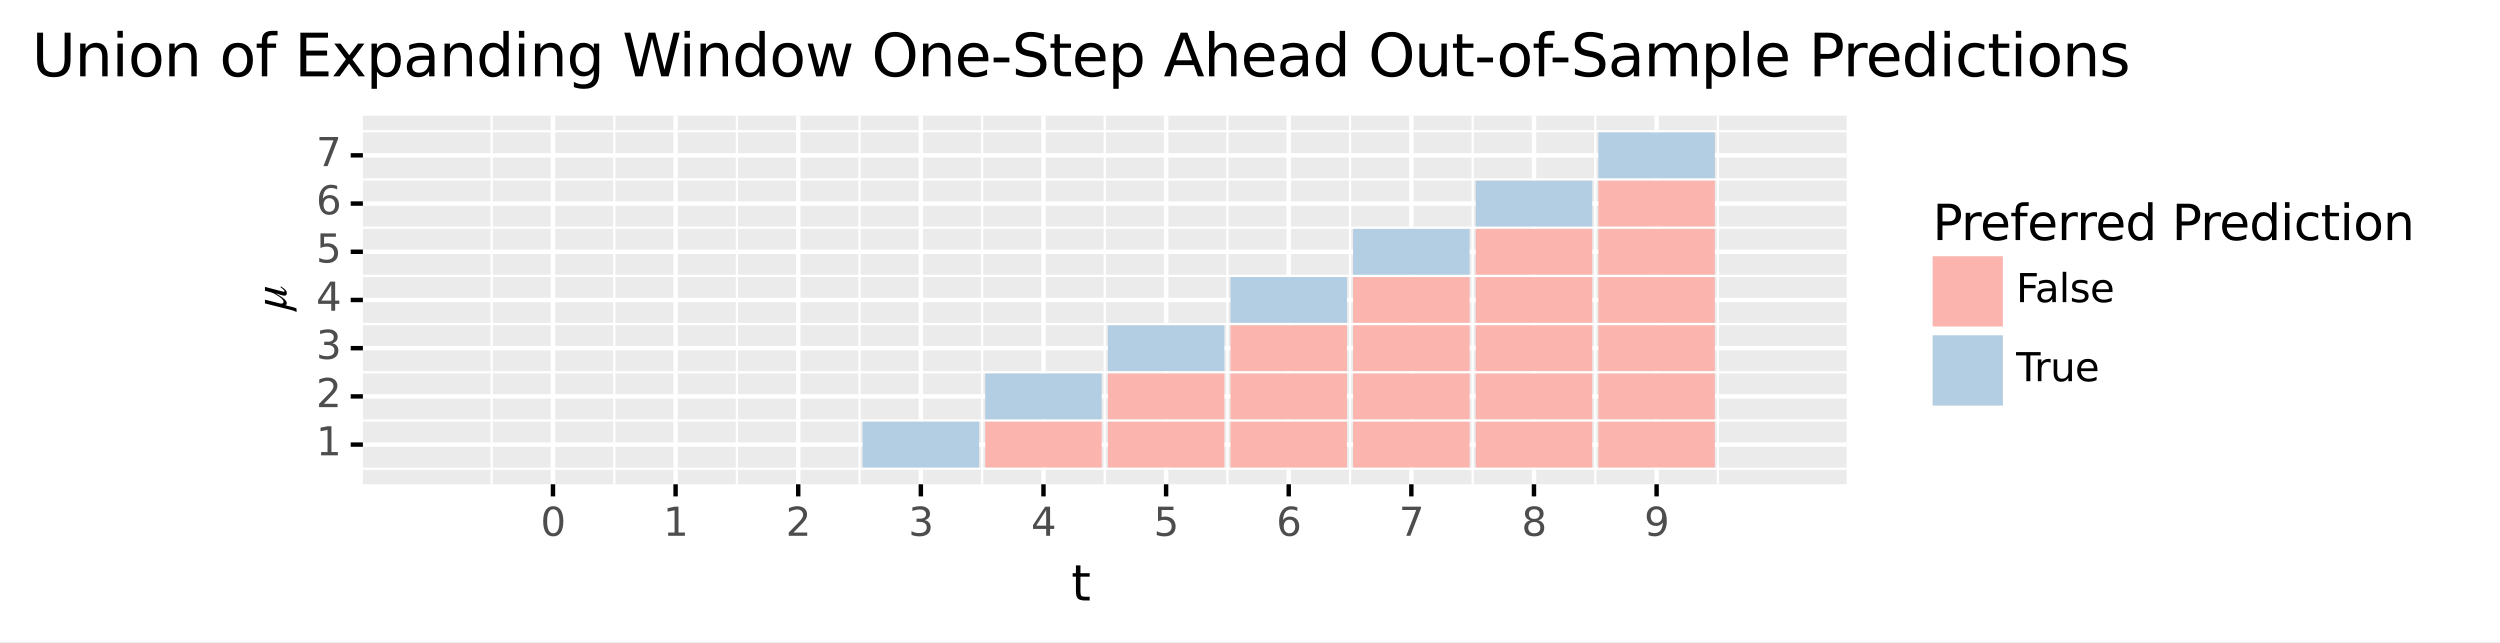 <?xml version="1.0" encoding="utf-8" standalone="no"?>
<!DOCTYPE svg PUBLIC "-//W3C//DTD SVG 1.1//EN"
  "http://www.w3.org/Graphics/SVG/1.1/DTD/svg11.dtd">
<svg height="144.978pt" version="1.1" viewBox="0 0 564.102 144.978" width="564.102pt" xmlns="http://www.w3.org/2000/svg" xmlns:xlink="http://www.w3.org/1999/xlink">
 <rect x="0" y="0" width="564.102" height="144.978" fill="#808080" stroke="none"/>
 <defs>
  <style type="text/css">*{stroke-linecap:butt;stroke-linejoin:round;}</style>
 </defs>
 <g id="figure_1">
  <g id="patch_1">
   <path d="M 0 144.978 
L 564.102 144.978 
L 564.102 0 
L 0 0 
z
" style="fill:#ffffff;stroke:#ffffff;stroke-linejoin:miter;"/>
  </g>
  <g id="axes_1">
   <g id="patch_2">
    <path d="M 81.885 109.265 
L 416.685 109.265 
L 416.685 26.105 
L 81.885 26.105 
z
" style="fill:#ebebeb;"/>
   </g>
   <g id="matplotlib.axis_1">
    <g id="xtick_1">
     <g id="line2d_1">
      <path clip-path="url(#p0da1a04dfd)" d="M 124.773 109.265 
L 124.773 26.105 
" style="fill:none;stroke:#ffffff;"/>
     </g>
     <g id="line2d_2">
      <path d="M 124.773 109.265 
" style="fill:none;stroke:#333333;stroke-width:2;"/>
      <defs>
       <path d="M 0 0 
L 0 2.75 
" id="m0097343148" style="stroke:#000000;"/>
      </defs>
      <g>
       <use style="fill:#333333;stroke:#000000;" x="124.773" xlink:href="#m0097343148" y="109.265"/>
      </g>
     </g>
     <g id="text_1">
      <!-- 0 -->
      <g style="fill:#4d4d4d;" transform="translate(121.973 120.902)scale(0.088 -0.088)">
       <defs>
        <path d="M 2034 4250 
Q 1547 4250 1301 3770 
Q 1056 3291 1056 2328 
Q 1056 1369 1301 889 
Q 1547 409 2034 409 
Q 2525 409 2770 889 
Q 3016 1369 3016 2328 
Q 3016 3291 2770 3770 
Q 2525 4250 2034 4250 
z
M 2034 4750 
Q 2819 4750 3233 4129 
Q 3647 3509 3647 2328 
Q 3647 1150 3233 529 
Q 2819 -91 2034 -91 
Q 1250 -91 836 529 
Q 422 1150 422 2328 
Q 422 3509 836 4129 
Q 1250 4750 2034 4750 
z
" id="DejaVuSans-30" transform="scale(0.016)"/>
       </defs>
       <use xlink:href="#DejaVuSans-30"/>
      </g>
     </g>
    </g>
    <g id="xtick_2">
     <g id="line2d_3">
      <path clip-path="url(#p0da1a04dfd)" d="M 152.442 109.265 
L 152.442 26.105 
" style="fill:none;stroke:#ffffff;"/>
     </g>
     <g id="line2d_4">
      <path d="M 152.442 109.265 
" style="fill:none;stroke:#333333;stroke-width:2;"/>
      <g>
       <use style="fill:#333333;stroke:#000000;" x="152.442" xlink:href="#m0097343148" y="109.265"/>
      </g>
     </g>
     <g id="text_2">
      <!-- 1 -->
      <g style="fill:#4d4d4d;" transform="translate(149.643 120.902)scale(0.088 -0.088)">
       <defs>
        <path d="M 794 531 
L 1825 531 
L 1825 4091 
L 703 3866 
L 703 4441 
L 1819 4666 
L 2450 4666 
L 2450 531 
L 3481 531 
L 3481 0 
L 794 0 
L 794 531 
z
" id="DejaVuSans-31" transform="scale(0.016)"/>
       </defs>
       <use xlink:href="#DejaVuSans-31"/>
      </g>
     </g>
    </g>
    <g id="xtick_3">
     <g id="line2d_5">
      <path clip-path="url(#p0da1a04dfd)" d="M 180.112 109.265 
L 180.112 26.105 
" style="fill:none;stroke:#ffffff;"/>
     </g>
     <g id="line2d_6">
      <path d="M 180.112 109.265 
" style="fill:none;stroke:#333333;stroke-width:2;"/>
      <g>
       <use style="fill:#333333;stroke:#000000;" x="180.112" xlink:href="#m0097343148" y="109.265"/>
      </g>
     </g>
     <g id="text_3">
      <!-- 2 -->
      <g style="fill:#4d4d4d;" transform="translate(177.312 120.902)scale(0.088 -0.088)">
       <defs>
        <path d="M 1228 531 
L 3431 531 
L 3431 0 
L 469 0 
L 469 531 
Q 828 903 1448 1529 
Q 2069 2156 2228 2338 
Q 2531 2678 2651 2914 
Q 2772 3150 2772 3378 
Q 2772 3750 2511 3984 
Q 2250 4219 1831 4219 
Q 1534 4219 1204 4116 
Q 875 4013 500 3803 
L 500 4441 
Q 881 4594 1212 4672 
Q 1544 4750 1819 4750 
Q 2544 4750 2975 4387 
Q 3406 4025 3406 3419 
Q 3406 3131 3298 2873 
Q 3191 2616 2906 2266 
Q 2828 2175 2409 1742 
Q 1991 1309 1228 531 
z
" id="DejaVuSans-32" transform="scale(0.016)"/>
       </defs>
       <use xlink:href="#DejaVuSans-32"/>
      </g>
     </g>
    </g>
    <g id="xtick_4">
     <g id="line2d_7">
      <path clip-path="url(#p0da1a04dfd)" d="M 207.781 109.265 
L 207.781 26.105 
" style="fill:none;stroke:#ffffff;"/>
     </g>
     <g id="line2d_8">
      <path d="M 207.781 109.265 
" style="fill:none;stroke:#333333;stroke-width:2;"/>
      <g>
       <use style="fill:#333333;stroke:#000000;" x="207.781" xlink:href="#m0097343148" y="109.265"/>
      </g>
     </g>
     <g id="text_4">
      <!-- 3 -->
      <g style="fill:#4d4d4d;" transform="translate(204.982 120.902)scale(0.088 -0.088)">
       <defs>
        <path d="M 2597 2516 
Q 3050 2419 3304 2112 
Q 3559 1806 3559 1356 
Q 3559 666 3084 287 
Q 2609 -91 1734 -91 
Q 1441 -91 1130 -33 
Q 819 25 488 141 
L 488 750 
Q 750 597 1062 519 
Q 1375 441 1716 441 
Q 2309 441 2620 675 
Q 2931 909 2931 1356 
Q 2931 1769 2642 2001 
Q 2353 2234 1838 2234 
L 1294 2234 
L 1294 2753 
L 1863 2753 
Q 2328 2753 2575 2939 
Q 2822 3125 2822 3475 
Q 2822 3834 2567 4026 
Q 2313 4219 1838 4219 
Q 1578 4219 1281 4162 
Q 984 4106 628 3988 
L 628 4550 
Q 988 4650 1302 4700 
Q 1616 4750 1894 4750 
Q 2613 4750 3031 4423 
Q 3450 4097 3450 3541 
Q 3450 3153 3228 2886 
Q 3006 2619 2597 2516 
z
" id="DejaVuSans-33" transform="scale(0.016)"/>
       </defs>
       <use xlink:href="#DejaVuSans-33"/>
      </g>
     </g>
    </g>
    <g id="xtick_5">
     <g id="line2d_9">
      <path clip-path="url(#p0da1a04dfd)" d="M 235.451 109.265 
L 235.451 26.105 
" style="fill:none;stroke:#ffffff;"/>
     </g>
     <g id="line2d_10">
      <path d="M 235.451 109.265 
" style="fill:none;stroke:#333333;stroke-width:2;"/>
      <g>
       <use style="fill:#333333;stroke:#000000;" x="235.451" xlink:href="#m0097343148" y="109.265"/>
      </g>
     </g>
     <g id="text_5">
      <!-- 4 -->
      <g style="fill:#4d4d4d;" transform="translate(232.651 120.902)scale(0.088 -0.088)">
       <defs>
        <path d="M 2419 4116 
L 825 1625 
L 2419 1625 
L 2419 4116 
z
M 2253 4666 
L 3047 4666 
L 3047 1625 
L 3713 1625 
L 3713 1100 
L 3047 1100 
L 3047 0 
L 2419 0 
L 2419 1100 
L 313 1100 
L 313 1709 
L 2253 4666 
z
" id="DejaVuSans-34" transform="scale(0.016)"/>
       </defs>
       <use xlink:href="#DejaVuSans-34"/>
      </g>
     </g>
    </g>
    <g id="xtick_6">
     <g id="line2d_11">
      <path clip-path="url(#p0da1a04dfd)" d="M 263.12 109.265 
L 263.12 26.105 
" style="fill:none;stroke:#ffffff;"/>
     </g>
     <g id="line2d_12">
      <path d="M 263.12 109.265 
" style="fill:none;stroke:#333333;stroke-width:2;"/>
      <g>
       <use style="fill:#333333;stroke:#000000;" x="263.12" xlink:href="#m0097343148" y="109.265"/>
      </g>
     </g>
     <g id="text_6">
      <!-- 5 -->
      <g style="fill:#4d4d4d;" transform="translate(260.32 120.902)scale(0.088 -0.088)">
       <defs>
        <path d="M 691 4666 
L 3169 4666 
L 3169 4134 
L 1269 4134 
L 1269 2991 
Q 1406 3038 1543 3061 
Q 1681 3084 1819 3084 
Q 2600 3084 3056 2656 
Q 3513 2228 3513 1497 
Q 3513 744 3044 326 
Q 2575 -91 1722 -91 
Q 1428 -91 1123 -41 
Q 819 9 494 109 
L 494 744 
Q 775 591 1075 516 
Q 1375 441 1709 441 
Q 2250 441 2565 725 
Q 2881 1009 2881 1497 
Q 2881 1984 2565 2268 
Q 2250 2553 1709 2553 
Q 1456 2553 1204 2497 
Q 953 2441 691 2322 
L 691 4666 
z
" id="DejaVuSans-35" transform="scale(0.016)"/>
       </defs>
       <use xlink:href="#DejaVuSans-35"/>
      </g>
     </g>
    </g>
    <g id="xtick_7">
     <g id="line2d_13">
      <path clip-path="url(#p0da1a04dfd)" d="M 290.789 109.265 
L 290.789 26.105 
" style="fill:none;stroke:#ffffff;"/>
     </g>
     <g id="line2d_14">
      <path d="M 290.789 109.265 
" style="fill:none;stroke:#333333;stroke-width:2;"/>
      <g>
       <use style="fill:#333333;stroke:#000000;" x="290.789" xlink:href="#m0097343148" y="109.265"/>
      </g>
     </g>
     <g id="text_7">
      <!-- 6 -->
      <g style="fill:#4d4d4d;" transform="translate(287.99 120.902)scale(0.088 -0.088)">
       <defs>
        <path d="M 2113 2584 
Q 1688 2584 1439 2293 
Q 1191 2003 1191 1497 
Q 1191 994 1439 701 
Q 1688 409 2113 409 
Q 2538 409 2786 701 
Q 3034 994 3034 1497 
Q 3034 2003 2786 2293 
Q 2538 2584 2113 2584 
z
M 3366 4563 
L 3366 3988 
Q 3128 4100 2886 4159 
Q 2644 4219 2406 4219 
Q 1781 4219 1451 3797 
Q 1122 3375 1075 2522 
Q 1259 2794 1537 2939 
Q 1816 3084 2150 3084 
Q 2853 3084 3261 2657 
Q 3669 2231 3669 1497 
Q 3669 778 3244 343 
Q 2819 -91 2113 -91 
Q 1303 -91 875 529 
Q 447 1150 447 2328 
Q 447 3434 972 4092 
Q 1497 4750 2381 4750 
Q 2619 4750 2861 4703 
Q 3103 4656 3366 4563 
z
" id="DejaVuSans-36" transform="scale(0.016)"/>
       </defs>
       <use xlink:href="#DejaVuSans-36"/>
      </g>
     </g>
    </g>
    <g id="xtick_8">
     <g id="line2d_15">
      <path clip-path="url(#p0da1a04dfd)" d="M 318.459 109.265 
L 318.459 26.105 
" style="fill:none;stroke:#ffffff;"/>
     </g>
     <g id="line2d_16">
      <path d="M 318.459 109.265 
" style="fill:none;stroke:#333333;stroke-width:2;"/>
      <g>
       <use style="fill:#333333;stroke:#000000;" x="318.459" xlink:href="#m0097343148" y="109.265"/>
      </g>
     </g>
     <g id="text_8">
      <!-- 7 -->
      <g style="fill:#4d4d4d;" transform="translate(315.659 120.902)scale(0.088 -0.088)">
       <defs>
        <path d="M 525 4666 
L 3525 4666 
L 3525 4397 
L 1831 0 
L 1172 0 
L 2766 4134 
L 525 4134 
L 525 4666 
z
" id="DejaVuSans-37" transform="scale(0.016)"/>
       </defs>
       <use xlink:href="#DejaVuSans-37"/>
      </g>
     </g>
    </g>
    <g id="xtick_9">
     <g id="line2d_17">
      <path clip-path="url(#p0da1a04dfd)" d="M 346.128 109.265 
L 346.128 26.105 
" style="fill:none;stroke:#ffffff;"/>
     </g>
     <g id="line2d_18">
      <path d="M 346.128 109.265 
" style="fill:none;stroke:#333333;stroke-width:2;"/>
      <g>
       <use style="fill:#333333;stroke:#000000;" x="346.128" xlink:href="#m0097343148" y="109.265"/>
      </g>
     </g>
     <g id="text_9">
      <!-- 8 -->
      <g style="fill:#4d4d4d;" transform="translate(343.329 120.902)scale(0.088 -0.088)">
       <defs>
        <path d="M 2034 2216 
Q 1584 2216 1326 1975 
Q 1069 1734 1069 1313 
Q 1069 891 1326 650 
Q 1584 409 2034 409 
Q 2484 409 2743 651 
Q 3003 894 3003 1313 
Q 3003 1734 2745 1975 
Q 2488 2216 2034 2216 
z
M 1403 2484 
Q 997 2584 770 2862 
Q 544 3141 544 3541 
Q 544 4100 942 4425 
Q 1341 4750 2034 4750 
Q 2731 4750 3128 4425 
Q 3525 4100 3525 3541 
Q 3525 3141 3298 2862 
Q 3072 2584 2669 2484 
Q 3125 2378 3379 2068 
Q 3634 1759 3634 1313 
Q 3634 634 3220 271 
Q 2806 -91 2034 -91 
Q 1263 -91 848 271 
Q 434 634 434 1313 
Q 434 1759 690 2068 
Q 947 2378 1403 2484 
z
M 1172 3481 
Q 1172 3119 1398 2916 
Q 1625 2713 2034 2713 
Q 2441 2713 2670 2916 
Q 2900 3119 2900 3481 
Q 2900 3844 2670 4047 
Q 2441 4250 2034 4250 
Q 1625 4250 1398 4047 
Q 1172 3844 1172 3481 
z
" id="DejaVuSans-38" transform="scale(0.016)"/>
       </defs>
       <use xlink:href="#DejaVuSans-38"/>
      </g>
     </g>
    </g>
    <g id="xtick_10">
     <g id="line2d_19">
      <path clip-path="url(#p0da1a04dfd)" d="M 373.798 109.265 
L 373.798 26.105 
" style="fill:none;stroke:#ffffff;"/>
     </g>
     <g id="line2d_20">
      <path d="M 373.798 109.265 
" style="fill:none;stroke:#333333;stroke-width:2;"/>
      <g>
       <use style="fill:#333333;stroke:#000000;" x="373.798" xlink:href="#m0097343148" y="109.265"/>
      </g>
     </g>
     <g id="text_10">
      <!-- 9 -->
      <g style="fill:#4d4d4d;" transform="translate(370.998 120.902)scale(0.088 -0.088)">
       <defs>
        <path d="M 703 97 
L 703 672 
Q 941 559 1184 500 
Q 1428 441 1663 441 
Q 2288 441 2617 861 
Q 2947 1281 2994 2138 
Q 2813 1869 2534 1725 
Q 2256 1581 1919 1581 
Q 1219 1581 811 2004 
Q 403 2428 403 3163 
Q 403 3881 828 4315 
Q 1253 4750 1959 4750 
Q 2769 4750 3195 4129 
Q 3622 3509 3622 2328 
Q 3622 1225 3098 567 
Q 2575 -91 1691 -91 
Q 1453 -91 1209 -44 
Q 966 3 703 97 
z
M 1959 2075 
Q 2384 2075 2632 2365 
Q 2881 2656 2881 3163 
Q 2881 3666 2632 3958 
Q 2384 4250 1959 4250 
Q 1534 4250 1286 3958 
Q 1038 3666 1038 3163 
Q 1038 2656 1286 2365 
Q 1534 2075 1959 2075 
z
" id="DejaVuSans-39" transform="scale(0.016)"/>
       </defs>
       <use xlink:href="#DejaVuSans-39"/>
      </g>
     </g>
    </g>
    <g id="xtick_11">
     <g id="line2d_21">
      <path clip-path="url(#p0da1a04dfd)" d="M 110.938 109.265 
L 110.938 26.105 
" style="fill:none;stroke:#ffffff;stroke-width:0.5;"/>
     </g>
    </g>
    <g id="xtick_12">
     <g id="line2d_22">
      <path clip-path="url(#p0da1a04dfd)" d="M 138.608 109.265 
L 138.608 26.105 
" style="fill:none;stroke:#ffffff;stroke-width:0.5;"/>
     </g>
    </g>
    <g id="xtick_13">
     <g id="line2d_23">
      <path clip-path="url(#p0da1a04dfd)" d="M 166.277 109.265 
L 166.277 26.105 
" style="fill:none;stroke:#ffffff;stroke-width:0.5;"/>
     </g>
    </g>
    <g id="xtick_14">
     <g id="line2d_24">
      <path clip-path="url(#p0da1a04dfd)" d="M 193.946 109.265 
L 193.946 26.105 
" style="fill:none;stroke:#ffffff;stroke-width:0.5;"/>
     </g>
    </g>
    <g id="xtick_15">
     <g id="line2d_25">
      <path clip-path="url(#p0da1a04dfd)" d="M 221.616 109.265 
L 221.616 26.105 
" style="fill:none;stroke:#ffffff;stroke-width:0.5;"/>
     </g>
    </g>
    <g id="xtick_16">
     <g id="line2d_26">
      <path clip-path="url(#p0da1a04dfd)" d="M 249.285 109.265 
L 249.285 26.105 
" style="fill:none;stroke:#ffffff;stroke-width:0.5;"/>
     </g>
    </g>
    <g id="xtick_17">
     <g id="line2d_27">
      <path clip-path="url(#p0da1a04dfd)" d="M 276.955 109.265 
L 276.955 26.105 
" style="fill:none;stroke:#ffffff;stroke-width:0.5;"/>
     </g>
    </g>
    <g id="xtick_18">
     <g id="line2d_28">
      <path clip-path="url(#p0da1a04dfd)" d="M 304.624 109.265 
L 304.624 26.105 
" style="fill:none;stroke:#ffffff;stroke-width:0.5;"/>
     </g>
    </g>
    <g id="xtick_19">
     <g id="line2d_29">
      <path clip-path="url(#p0da1a04dfd)" d="M 332.294 109.265 
L 332.294 26.105 
" style="fill:none;stroke:#ffffff;stroke-width:0.5;"/>
     </g>
    </g>
    <g id="xtick_20">
     <g id="line2d_30">
      <path clip-path="url(#p0da1a04dfd)" d="M 359.963 109.265 
L 359.963 26.105 
" style="fill:none;stroke:#ffffff;stroke-width:0.5;"/>
     </g>
    </g>
    <g id="xtick_21">
     <g id="line2d_31">
      <path clip-path="url(#p0da1a04dfd)" d="M 387.632 109.265 
L 387.632 26.105 
" style="fill:none;stroke:#ffffff;stroke-width:0.5;"/>
     </g>
    </g>
    <g id="text_11">
     <!-- t -->
     <g transform="translate(241.729 135.49)scale(0.11 -0.11)">
      <defs>
       <path d="M 1172 4494 
L 1172 3500 
L 2356 3500 
L 2356 3053 
L 1172 3053 
L 1172 1153 
Q 1172 725 1289 603 
Q 1406 481 1766 481 
L 2356 481 
L 2356 0 
L 1766 0 
Q 1100 0 847 248 
Q 594 497 594 1153 
L 594 3053 
L 172 3053 
L 172 3500 
L 594 3500 
L 594 4494 
L 1172 4494 
z
" id="DejaVuSans-74" transform="scale(0.016)"/>
      </defs>
      <use xlink:href="#DejaVuSans-74"/>
     </g>
    </g>
   </g>
   <g id="matplotlib.axis_2">
    <g id="ytick_1">
     <g id="line2d_32">
      <path clip-path="url(#p0da1a04dfd)" d="M 81.885 100.318 
L 416.685 100.318 
" style="fill:none;stroke:#ffffff;"/>
     </g>
     <g id="line2d_33">
      <path d="M 81.885 100.318 
" style="fill:none;stroke:#333333;stroke-width:2;"/>
      <defs>
       <path d="M 0 0 
L -2.75 0 
" id="ma79339a895" style="stroke:#000000;"/>
      </defs>
      <g>
       <use style="fill:#333333;stroke:#000000;" x="81.885" xlink:href="#ma79339a895" y="100.318"/>
      </g>
     </g>
     <g id="text_12">
      <!-- 1 -->
      <g style="fill:#4d4d4d;" transform="translate(71.336 102.747)scale(0.088 -0.088)">
       <use xlink:href="#DejaVuSans-31"/>
      </g>
     </g>
    </g>
    <g id="ytick_2">
     <g id="line2d_34">
      <path clip-path="url(#p0da1a04dfd)" d="M 81.885 89.441 
L 416.685 89.441 
" style="fill:none;stroke:#ffffff;"/>
     </g>
     <g id="line2d_35">
      <path d="M 81.885 89.441 
" style="fill:none;stroke:#333333;stroke-width:2;"/>
      <g>
       <use style="fill:#333333;stroke:#000000;" x="81.885" xlink:href="#ma79339a895" y="89.441"/>
      </g>
     </g>
     <g id="text_13">
      <!-- 2 -->
      <g style="fill:#4d4d4d;" transform="translate(71.336 91.869)scale(0.088 -0.088)">
       <use xlink:href="#DejaVuSans-32"/>
      </g>
     </g>
    </g>
    <g id="ytick_3">
     <g id="line2d_36">
      <path clip-path="url(#p0da1a04dfd)" d="M 81.885 78.563 
L 416.685 78.563 
" style="fill:none;stroke:#ffffff;"/>
     </g>
     <g id="line2d_37">
      <path d="M 81.885 78.563 
" style="fill:none;stroke:#333333;stroke-width:2;"/>
      <g>
       <use style="fill:#333333;stroke:#000000;" x="81.885" xlink:href="#ma79339a895" y="78.563"/>
      </g>
     </g>
     <g id="text_14">
      <!-- 3 -->
      <g style="fill:#4d4d4d;" transform="translate(71.336 80.991)scale(0.088 -0.088)">
       <use xlink:href="#DejaVuSans-33"/>
      </g>
     </g>
    </g>
    <g id="ytick_4">
     <g id="line2d_38">
      <path clip-path="url(#p0da1a04dfd)" d="M 81.885 67.685 
L 416.685 67.685 
" style="fill:none;stroke:#ffffff;"/>
     </g>
     <g id="line2d_39">
      <path d="M 81.885 67.685 
" style="fill:none;stroke:#333333;stroke-width:2;"/>
      <g>
       <use style="fill:#333333;stroke:#000000;" x="81.885" xlink:href="#ma79339a895" y="67.685"/>
      </g>
     </g>
     <g id="text_15">
      <!-- 4 -->
      <g style="fill:#4d4d4d;" transform="translate(71.336 70.114)scale(0.088 -0.088)">
       <use xlink:href="#DejaVuSans-34"/>
      </g>
     </g>
    </g>
    <g id="ytick_5">
     <g id="line2d_40">
      <path clip-path="url(#p0da1a04dfd)" d="M 81.885 56.808 
L 416.685 56.808 
" style="fill:none;stroke:#ffffff;"/>
     </g>
     <g id="line2d_41">
      <path d="M 81.885 56.808 
" style="fill:none;stroke:#333333;stroke-width:2;"/>
      <g>
       <use style="fill:#333333;stroke:#000000;" x="81.885" xlink:href="#ma79339a895" y="56.808"/>
      </g>
     </g>
     <g id="text_16">
      <!-- 5 -->
      <g style="fill:#4d4d4d;" transform="translate(71.336 59.236)scale(0.088 -0.088)">
       <use xlink:href="#DejaVuSans-35"/>
      </g>
     </g>
    </g>
    <g id="ytick_6">
     <g id="line2d_42">
      <path clip-path="url(#p0da1a04dfd)" d="M 81.885 45.93 
L 416.685 45.93 
" style="fill:none;stroke:#ffffff;"/>
     </g>
     <g id="line2d_43">
      <path d="M 81.885 45.93 
" style="fill:none;stroke:#333333;stroke-width:2;"/>
      <g>
       <use style="fill:#333333;stroke:#000000;" x="81.885" xlink:href="#ma79339a895" y="45.93"/>
      </g>
     </g>
     <g id="text_17">
      <!-- 6 -->
      <g style="fill:#4d4d4d;" transform="translate(71.336 48.358)scale(0.088 -0.088)">
       <use xlink:href="#DejaVuSans-36"/>
      </g>
     </g>
    </g>
    <g id="ytick_7">
     <g id="line2d_44">
      <path clip-path="url(#p0da1a04dfd)" d="M 81.885 35.052 
L 416.685 35.052 
" style="fill:none;stroke:#ffffff;"/>
     </g>
     <g id="line2d_45">
      <path d="M 81.885 35.052 
" style="fill:none;stroke:#333333;stroke-width:2;"/>
      <g>
       <use style="fill:#333333;stroke:#000000;" x="81.885" xlink:href="#ma79339a895" y="35.052"/>
      </g>
     </g>
     <g id="text_18">
      <!-- 7 -->
      <g style="fill:#4d4d4d;" transform="translate(71.336 37.481)scale(0.088 -0.088)">
       <use xlink:href="#DejaVuSans-37"/>
      </g>
     </g>
    </g>
    <g id="ytick_8">
     <g id="line2d_46">
      <path clip-path="url(#p0da1a04dfd)" d="M 81.885 105.757 
L 416.685 105.757 
" style="fill:none;stroke:#ffffff;stroke-width:0.5;"/>
     </g>
    </g>
    <g id="ytick_9">
     <g id="line2d_47">
      <path clip-path="url(#p0da1a04dfd)" d="M 81.885 94.88 
L 416.685 94.88 
" style="fill:none;stroke:#ffffff;stroke-width:0.5;"/>
     </g>
    </g>
    <g id="ytick_10">
     <g id="line2d_48">
      <path clip-path="url(#p0da1a04dfd)" d="M 81.885 84.002 
L 416.685 84.002 
" style="fill:none;stroke:#ffffff;stroke-width:0.5;"/>
     </g>
    </g>
    <g id="ytick_11">
     <g id="line2d_49">
      <path clip-path="url(#p0da1a04dfd)" d="M 81.885 73.124 
L 416.685 73.124 
" style="fill:none;stroke:#ffffff;stroke-width:0.5;"/>
     </g>
    </g>
    <g id="ytick_12">
     <g id="line2d_50">
      <path clip-path="url(#p0da1a04dfd)" d="M 81.885 62.247 
L 416.685 62.247 
" style="fill:none;stroke:#ffffff;stroke-width:0.5;"/>
     </g>
    </g>
    <g id="ytick_13">
     <g id="line2d_51">
      <path clip-path="url(#p0da1a04dfd)" d="M 81.885 51.369 
L 416.685 51.369 
" style="fill:none;stroke:#ffffff;stroke-width:0.5;"/>
     </g>
    </g>
    <g id="ytick_14">
     <g id="line2d_52">
      <path clip-path="url(#p0da1a04dfd)" d="M 81.885 40.491 
L 416.685 40.491 
" style="fill:none;stroke:#ffffff;stroke-width:0.5;"/>
     </g>
    </g>
    <g id="ytick_15">
     <g id="line2d_53">
      <path clip-path="url(#p0da1a04dfd)" d="M 81.885 29.613 
L 416.685 29.613 
" style="fill:none;stroke:#ffffff;stroke-width:0.5;"/>
     </g>
    </g>
    <g id="text_19">
     <!-- $\mu$ -->
     <g transform="translate(64.626 70.06)rotate(-90)scale(0.11 -0.11)">
      <defs>
       <path d="M 3002 749 
L 3091 691 
Q 2797 237 2614 83 
Q 2432 -70 2214 -70 
Q 2080 -70 1990 6 
Q 1901 83 1901 218 
Q 1901 416 1997 704 
L 2208 1370 
L 2202 1370 
Q 1766 595 1475 268 
Q 1184 -58 902 -58 
Q 723 -58 672 122 
Q 614 -109 547 -374 
Q 480 -640 451 -758 
Q 422 -877 384 -1005 
Q 346 -1133 314 -1197 
Q 282 -1261 243 -1312 
L -211 -1312 
Q -58 -1088 70 -595 
L 909 2739 
L 1389 2739 
L 909 832 
Q 883 717 883 659 
Q 883 352 1139 352 
Q 1395 352 1811 969 
Q 2227 1587 2323 1958 
L 2534 2739 
L 3027 2739 
L 2522 819 
Q 2400 333 2400 326 
Q 2400 230 2470 230 
Q 2547 230 2652 329 
Q 2758 429 3002 749 
z
" id="STIXGeneral-Italic-3bc" transform="scale(0.016)"/>
      </defs>
      <use transform="translate(0 0.203)" xlink:href="#STIXGeneral-Italic-3bc"/>
     </g>
    </g>
   </g>
   <g id="PolyCollection_1">
    <path clip-path="url(#p0da1a04dfd)" d="M 194.638 105.485 
L 194.638 95.152 
L 220.924 95.152 
L 220.924 105.485 
z
" style="fill:#b3cde3;"/>
    <path clip-path="url(#p0da1a04dfd)" d="M 222.308 105.485 
L 222.308 95.152 
L 248.594 95.152 
L 248.594 105.485 
z
" style="fill:#fbb4ae;"/>
    <path clip-path="url(#p0da1a04dfd)" d="M 249.977 105.485 
L 249.977 95.152 
L 276.263 95.152 
L 276.263 105.485 
z
" style="fill:#fbb4ae;"/>
    <path clip-path="url(#p0da1a04dfd)" d="M 277.646 105.485 
L 277.646 95.152 
L 303.932 95.152 
L 303.932 105.485 
z
" style="fill:#fbb4ae;"/>
    <path clip-path="url(#p0da1a04dfd)" d="M 305.316 105.485 
L 305.316 95.152 
L 331.602 95.152 
L 331.602 105.485 
z
" style="fill:#fbb4ae;"/>
    <path clip-path="url(#p0da1a04dfd)" d="M 332.985 105.485 
L 332.985 95.152 
L 359.271 95.152 
L 359.271 105.485 
z
" style="fill:#fbb4ae;"/>
    <path clip-path="url(#p0da1a04dfd)" d="M 360.655 105.485 
L 360.655 95.152 
L 386.941 95.152 
L 386.941 105.485 
z
" style="fill:#fbb4ae;"/>
    <path clip-path="url(#p0da1a04dfd)" d="M 222.308 94.608 
L 222.308 84.274 
L 248.594 84.274 
L 248.594 94.608 
z
" style="fill:#b3cde3;"/>
    <path clip-path="url(#p0da1a04dfd)" d="M 249.977 94.608 
L 249.977 84.274 
L 276.263 84.274 
L 276.263 94.608 
z
" style="fill:#fbb4ae;"/>
    <path clip-path="url(#p0da1a04dfd)" d="M 277.646 94.608 
L 277.646 84.274 
L 303.932 84.274 
L 303.932 94.608 
z
" style="fill:#fbb4ae;"/>
    <path clip-path="url(#p0da1a04dfd)" d="M 305.316 94.608 
L 305.316 84.274 
L 331.602 84.274 
L 331.602 94.608 
z
" style="fill:#fbb4ae;"/>
    <path clip-path="url(#p0da1a04dfd)" d="M 332.985 94.608 
L 332.985 84.274 
L 359.271 84.274 
L 359.271 94.608 
z
" style="fill:#fbb4ae;"/>
    <path clip-path="url(#p0da1a04dfd)" d="M 360.655 94.608 
L 360.655 84.274 
L 386.941 84.274 
L 386.941 94.608 
z
" style="fill:#fbb4ae;"/>
    <path clip-path="url(#p0da1a04dfd)" d="M 249.977 83.73 
L 249.977 73.396 
L 276.263 73.396 
L 276.263 83.73 
z
" style="fill:#b3cde3;"/>
    <path clip-path="url(#p0da1a04dfd)" d="M 277.646 83.73 
L 277.646 73.396 
L 303.932 73.396 
L 303.932 83.73 
z
" style="fill:#fbb4ae;"/>
    <path clip-path="url(#p0da1a04dfd)" d="M 305.316 83.73 
L 305.316 73.396 
L 331.602 73.396 
L 331.602 83.73 
z
" style="fill:#fbb4ae;"/>
    <path clip-path="url(#p0da1a04dfd)" d="M 332.985 83.73 
L 332.985 73.396 
L 359.271 73.396 
L 359.271 83.73 
z
" style="fill:#fbb4ae;"/>
    <path clip-path="url(#p0da1a04dfd)" d="M 360.655 83.73 
L 360.655 73.396 
L 386.941 73.396 
L 386.941 83.73 
z
" style="fill:#fbb4ae;"/>
    <path clip-path="url(#p0da1a04dfd)" d="M 277.646 72.852 
L 277.646 62.518 
L 303.932 62.518 
L 303.932 72.852 
z
" style="fill:#b3cde3;"/>
    <path clip-path="url(#p0da1a04dfd)" d="M 305.316 72.852 
L 305.316 62.518 
L 331.602 62.518 
L 331.602 72.852 
z
" style="fill:#fbb4ae;"/>
    <path clip-path="url(#p0da1a04dfd)" d="M 332.985 72.852 
L 332.985 62.518 
L 359.271 62.518 
L 359.271 72.852 
z
" style="fill:#fbb4ae;"/>
    <path clip-path="url(#p0da1a04dfd)" d="M 360.655 72.852 
L 360.655 62.518 
L 386.941 62.518 
L 386.941 72.852 
z
" style="fill:#fbb4ae;"/>
    <path clip-path="url(#p0da1a04dfd)" d="M 305.316 61.975 
L 305.316 51.641 
L 331.602 51.641 
L 331.602 61.975 
z
" style="fill:#b3cde3;"/>
    <path clip-path="url(#p0da1a04dfd)" d="M 332.985 61.975 
L 332.985 51.641 
L 359.271 51.641 
L 359.271 61.975 
z
" style="fill:#fbb4ae;"/>
    <path clip-path="url(#p0da1a04dfd)" d="M 360.655 61.975 
L 360.655 51.641 
L 386.941 51.641 
L 386.941 61.975 
z
" style="fill:#fbb4ae;"/>
    <path clip-path="url(#p0da1a04dfd)" d="M 332.985 51.097 
L 332.985 40.763 
L 359.271 40.763 
L 359.271 51.097 
z
" style="fill:#b3cde3;"/>
    <path clip-path="url(#p0da1a04dfd)" d="M 360.655 51.097 
L 360.655 40.763 
L 386.941 40.763 
L 386.941 51.097 
z
" style="fill:#fbb4ae;"/>
    <path clip-path="url(#p0da1a04dfd)" d="M 360.655 40.219 
L 360.655 29.885 
L 386.941 29.885 
L 386.941 40.219 
z
" style="fill:#b3cde3;"/>
   </g>
   <g id="patch_3">
    <path d="M 423.885 103.708 
L 556.902 103.708 
L 556.902 30.582 
L 423.885 30.582 
z
" style="fill:#ffffff;"/>
   </g>
   <g id="text_20">
    <!-- Preferred Prediction -->
    <g transform="translate(436.085 54.176)scale(0.11 -0.11)">
     <defs>
      <path d="M 1259 4147 
L 1259 2394 
L 2053 2394 
Q 2494 2394 2734 2622 
Q 2975 2850 2975 3272 
Q 2975 3691 2734 3919 
Q 2494 4147 2053 4147 
L 1259 4147 
z
M 628 4666 
L 2053 4666 
Q 2838 4666 3239 4311 
Q 3641 3956 3641 3272 
Q 3641 2581 3239 2228 
Q 2838 1875 2053 1875 
L 1259 1875 
L 1259 0 
L 628 0 
L 628 4666 
z
" id="DejaVuSans-50" transform="scale(0.016)"/>
      <path d="M 2631 2963 
Q 2534 3019 2420 3045 
Q 2306 3072 2169 3072 
Q 1681 3072 1420 2755 
Q 1159 2438 1159 1844 
L 1159 0 
L 581 0 
L 581 3500 
L 1159 3500 
L 1159 2956 
Q 1341 3275 1631 3429 
Q 1922 3584 2338 3584 
Q 2397 3584 2469 3576 
Q 2541 3569 2628 3553 
L 2631 2963 
z
" id="DejaVuSans-72" transform="scale(0.016)"/>
      <path d="M 3597 1894 
L 3597 1613 
L 953 1613 
Q 991 1019 1311 708 
Q 1631 397 2203 397 
Q 2534 397 2845 478 
Q 3156 559 3463 722 
L 3463 178 
Q 3153 47 2828 -22 
Q 2503 -91 2169 -91 
Q 1331 -91 842 396 
Q 353 884 353 1716 
Q 353 2575 817 3079 
Q 1281 3584 2069 3584 
Q 2775 3584 3186 3129 
Q 3597 2675 3597 1894 
z
M 3022 2063 
Q 3016 2534 2758 2815 
Q 2500 3097 2075 3097 
Q 1594 3097 1305 2825 
Q 1016 2553 972 2059 
L 3022 2063 
z
" id="DejaVuSans-65" transform="scale(0.016)"/>
      <path d="M 2375 4863 
L 2375 4384 
L 1825 4384 
Q 1516 4384 1395 4259 
Q 1275 4134 1275 3809 
L 1275 3500 
L 2222 3500 
L 2222 3053 
L 1275 3053 
L 1275 0 
L 697 0 
L 697 3053 
L 147 3053 
L 147 3500 
L 697 3500 
L 697 3744 
Q 697 4328 969 4595 
Q 1241 4863 1831 4863 
L 2375 4863 
z
" id="DejaVuSans-66" transform="scale(0.016)"/>
      <path d="M 2906 2969 
L 2906 4863 
L 3481 4863 
L 3481 0 
L 2906 0 
L 2906 525 
Q 2725 213 2448 61 
Q 2172 -91 1784 -91 
Q 1150 -91 751 415 
Q 353 922 353 1747 
Q 353 2572 751 3078 
Q 1150 3584 1784 3584 
Q 2172 3584 2448 3432 
Q 2725 3281 2906 2969 
z
M 947 1747 
Q 947 1113 1208 752 
Q 1469 391 1925 391 
Q 2381 391 2643 752 
Q 2906 1113 2906 1747 
Q 2906 2381 2643 2742 
Q 2381 3103 1925 3103 
Q 1469 3103 1208 2742 
Q 947 2381 947 1747 
z
" id="DejaVuSans-64" transform="scale(0.016)"/>
      <path id="DejaVuSans-20" transform="scale(0.016)"/>
      <path d="M 603 3500 
L 1178 3500 
L 1178 0 
L 603 0 
L 603 3500 
z
M 603 4863 
L 1178 4863 
L 1178 4134 
L 603 4134 
L 603 4863 
z
" id="DejaVuSans-69" transform="scale(0.016)"/>
      <path d="M 3122 3366 
L 3122 2828 
Q 2878 2963 2633 3030 
Q 2388 3097 2138 3097 
Q 1578 3097 1268 2742 
Q 959 2388 959 1747 
Q 959 1106 1268 751 
Q 1578 397 2138 397 
Q 2388 397 2633 464 
Q 2878 531 3122 666 
L 3122 134 
Q 2881 22 2623 -34 
Q 2366 -91 2075 -91 
Q 1284 -91 818 406 
Q 353 903 353 1747 
Q 353 2603 823 3093 
Q 1294 3584 2113 3584 
Q 2378 3584 2631 3529 
Q 2884 3475 3122 3366 
z
" id="DejaVuSans-63" transform="scale(0.016)"/>
      <path d="M 1959 3097 
Q 1497 3097 1228 2736 
Q 959 2375 959 1747 
Q 959 1119 1226 758 
Q 1494 397 1959 397 
Q 2419 397 2687 759 
Q 2956 1122 2956 1747 
Q 2956 2369 2687 2733 
Q 2419 3097 1959 3097 
z
M 1959 3584 
Q 2709 3584 3137 3096 
Q 3566 2609 3566 1747 
Q 3566 888 3137 398 
Q 2709 -91 1959 -91 
Q 1206 -91 779 398 
Q 353 888 353 1747 
Q 353 2609 779 3096 
Q 1206 3584 1959 3584 
z
" id="DejaVuSans-6f" transform="scale(0.016)"/>
      <path d="M 3513 2113 
L 3513 0 
L 2938 0 
L 2938 2094 
Q 2938 2591 2744 2837 
Q 2550 3084 2163 3084 
Q 1697 3084 1428 2787 
Q 1159 2491 1159 1978 
L 1159 0 
L 581 0 
L 581 3500 
L 1159 3500 
L 1159 2956 
Q 1366 3272 1645 3428 
Q 1925 3584 2291 3584 
Q 2894 3584 3203 3211 
Q 3513 2838 3513 2113 
z
" id="DejaVuSans-6e" transform="scale(0.016)"/>
     </defs>
     <use xlink:href="#DejaVuSans-50"/>
     <use x="58.553" xlink:href="#DejaVuSans-72"/>
     <use x="97.416" xlink:href="#DejaVuSans-65"/>
     <use x="158.939" xlink:href="#DejaVuSans-66"/>
     <use x="194.145" xlink:href="#DejaVuSans-65"/>
     <use x="255.668" xlink:href="#DejaVuSans-72"/>
     <use x="295.031" xlink:href="#DejaVuSans-72"/>
     <use x="333.895" xlink:href="#DejaVuSans-65"/>
     <use x="395.418" xlink:href="#DejaVuSans-64"/>
     <use x="458.895" xlink:href="#DejaVuSans-20"/>
     <use x="490.682" xlink:href="#DejaVuSans-50"/>
     <use x="549.234" xlink:href="#DejaVuSans-72"/>
     <use x="588.098" xlink:href="#DejaVuSans-65"/>
     <use x="649.621" xlink:href="#DejaVuSans-64"/>
     <use x="713.098" xlink:href="#DejaVuSans-69"/>
     <use x="740.881" xlink:href="#DejaVuSans-63"/>
     <use x="795.861" xlink:href="#DejaVuSans-74"/>
     <use x="835.07" xlink:href="#DejaVuSans-69"/>
     <use x="862.854" xlink:href="#DejaVuSans-6f"/>
     <use x="924.035" xlink:href="#DejaVuSans-6e"/>
    </g>
   </g>
   <g id="patch_4">
    <path clip-path="url(#pbcd921e459)" d="M 436.085 73.668 
L 451.925 73.668 
L 451.925 57.828 
L 436.085 57.828 
z
" style="fill:#f2f2f2;"/>
   </g>
   <g id="patch_5">
    <path clip-path="url(#pbcd921e459)" d="M 436.085 73.668 
L 451.925 73.668 
L 451.925 57.828 
L 436.085 57.828 
z
" style="fill:#fbb4ae;"/>
   </g>
   <g id="text_21">
    <!-- False -->
    <g transform="translate(454.925 68.177)scale(0.088 -0.088)">
     <defs>
      <path d="M 628 4666 
L 3309 4666 
L 3309 4134 
L 1259 4134 
L 1259 2759 
L 3109 2759 
L 3109 2228 
L 1259 2228 
L 1259 0 
L 628 0 
L 628 4666 
z
" id="DejaVuSans-46" transform="scale(0.016)"/>
      <path d="M 2194 1759 
Q 1497 1759 1228 1600 
Q 959 1441 959 1056 
Q 959 750 1161 570 
Q 1363 391 1709 391 
Q 2188 391 2477 730 
Q 2766 1069 2766 1631 
L 2766 1759 
L 2194 1759 
z
M 3341 1997 
L 3341 0 
L 2766 0 
L 2766 531 
Q 2569 213 2275 61 
Q 1981 -91 1556 -91 
Q 1019 -91 701 211 
Q 384 513 384 1019 
Q 384 1609 779 1909 
Q 1175 2209 1959 2209 
L 2766 2209 
L 2766 2266 
Q 2766 2663 2505 2880 
Q 2244 3097 1772 3097 
Q 1472 3097 1187 3025 
Q 903 2953 641 2809 
L 641 3341 
Q 956 3463 1253 3523 
Q 1550 3584 1831 3584 
Q 2591 3584 2966 3190 
Q 3341 2797 3341 1997 
z
" id="DejaVuSans-61" transform="scale(0.016)"/>
      <path d="M 603 4863 
L 1178 4863 
L 1178 0 
L 603 0 
L 603 4863 
z
" id="DejaVuSans-6c" transform="scale(0.016)"/>
      <path d="M 2834 3397 
L 2834 2853 
Q 2591 2978 2328 3040 
Q 2066 3103 1784 3103 
Q 1356 3103 1142 2972 
Q 928 2841 928 2578 
Q 928 2378 1081 2264 
Q 1234 2150 1697 2047 
L 1894 2003 
Q 2506 1872 2764 1633 
Q 3022 1394 3022 966 
Q 3022 478 2636 193 
Q 2250 -91 1575 -91 
Q 1294 -91 989 -36 
Q 684 19 347 128 
L 347 722 
Q 666 556 975 473 
Q 1284 391 1588 391 
Q 1994 391 2212 530 
Q 2431 669 2431 922 
Q 2431 1156 2273 1281 
Q 2116 1406 1581 1522 
L 1381 1569 
Q 847 1681 609 1914 
Q 372 2147 372 2553 
Q 372 3047 722 3315 
Q 1072 3584 1716 3584 
Q 2034 3584 2315 3537 
Q 2597 3491 2834 3397 
z
" id="DejaVuSans-73" transform="scale(0.016)"/>
     </defs>
     <use xlink:href="#DejaVuSans-46"/>
     <use x="48.395" xlink:href="#DejaVuSans-61"/>
     <use x="109.674" xlink:href="#DejaVuSans-6c"/>
     <use x="137.457" xlink:href="#DejaVuSans-73"/>
     <use x="189.557" xlink:href="#DejaVuSans-65"/>
    </g>
   </g>
   <g id="patch_6">
    <path clip-path="url(#pe552b710e1)" d="M 436.085 91.508 
L 451.925 91.508 
L 451.925 75.668 
L 436.085 75.668 
z
" style="fill:#f2f2f2;"/>
   </g>
   <g id="patch_7">
    <path clip-path="url(#pe552b710e1)" d="M 436.085 91.508 
L 451.925 91.508 
L 451.925 75.668 
L 436.085 75.668 
z
" style="fill:#b3cde3;"/>
   </g>
   <g id="text_22">
    <!-- True -->
    <g transform="translate(454.925 86.017)scale(0.088 -0.088)">
     <defs>
      <path d="M -19 4666 
L 3928 4666 
L 3928 4134 
L 2272 4134 
L 2272 0 
L 1638 0 
L 1638 4134 
L -19 4134 
L -19 4666 
z
" id="DejaVuSans-54" transform="scale(0.016)"/>
      <path d="M 544 1381 
L 544 3500 
L 1119 3500 
L 1119 1403 
Q 1119 906 1312 657 
Q 1506 409 1894 409 
Q 2359 409 2629 706 
Q 2900 1003 2900 1516 
L 2900 3500 
L 3475 3500 
L 3475 0 
L 2900 0 
L 2900 538 
Q 2691 219 2414 64 
Q 2138 -91 1772 -91 
Q 1169 -91 856 284 
Q 544 659 544 1381 
z
M 1991 3584 
L 1991 3584 
z
" id="DejaVuSans-75" transform="scale(0.016)"/>
     </defs>
     <use xlink:href="#DejaVuSans-54"/>
     <use x="46.334" xlink:href="#DejaVuSans-72"/>
     <use x="87.447" xlink:href="#DejaVuSans-75"/>
     <use x="150.826" xlink:href="#DejaVuSans-65"/>
    </g>
   </g>
  </g>
  <g id="text_23">
   <!-- Union of Expanding Window One-Step Ahead Out-of-Sample Predictions -->
   <g transform="translate(7.2 17.23)scale(0.132 -0.132)">
    <defs>
     <path d="M 556 4666 
L 1191 4666 
L 1191 1831 
Q 1191 1081 1462 751 
Q 1734 422 2344 422 
Q 2950 422 3222 751 
Q 3494 1081 3494 1831 
L 3494 4666 
L 4128 4666 
L 4128 1753 
Q 4128 841 3676 375 
Q 3225 -91 2344 -91 
Q 1459 -91 1007 375 
Q 556 841 556 1753 
L 556 4666 
z
" id="DejaVuSans-55" transform="scale(0.016)"/>
     <path d="M 628 4666 
L 3578 4666 
L 3578 4134 
L 1259 4134 
L 1259 2753 
L 3481 2753 
L 3481 2222 
L 1259 2222 
L 1259 531 
L 3634 531 
L 3634 0 
L 628 0 
L 628 4666 
z
" id="DejaVuSans-45" transform="scale(0.016)"/>
     <path d="M 3513 3500 
L 2247 1797 
L 3578 0 
L 2900 0 
L 1881 1375 
L 863 0 
L 184 0 
L 1544 1831 
L 300 3500 
L 978 3500 
L 1906 2253 
L 2834 3500 
L 3513 3500 
z
" id="DejaVuSans-78" transform="scale(0.016)"/>
     <path d="M 1159 525 
L 1159 -1331 
L 581 -1331 
L 581 3500 
L 1159 3500 
L 1159 2969 
Q 1341 3281 1617 3432 
Q 1894 3584 2278 3584 
Q 2916 3584 3314 3078 
Q 3713 2572 3713 1747 
Q 3713 922 3314 415 
Q 2916 -91 2278 -91 
Q 1894 -91 1617 61 
Q 1341 213 1159 525 
z
M 3116 1747 
Q 3116 2381 2855 2742 
Q 2594 3103 2138 3103 
Q 1681 3103 1420 2742 
Q 1159 2381 1159 1747 
Q 1159 1113 1420 752 
Q 1681 391 2138 391 
Q 2594 391 2855 752 
Q 3116 1113 3116 1747 
z
" id="DejaVuSans-70" transform="scale(0.016)"/>
     <path d="M 2906 1791 
Q 2906 2416 2648 2759 
Q 2391 3103 1925 3103 
Q 1463 3103 1205 2759 
Q 947 2416 947 1791 
Q 947 1169 1205 825 
Q 1463 481 1925 481 
Q 2391 481 2648 825 
Q 2906 1169 2906 1791 
z
M 3481 434 
Q 3481 -459 3084 -895 
Q 2688 -1331 1869 -1331 
Q 1566 -1331 1297 -1286 
Q 1028 -1241 775 -1147 
L 775 -588 
Q 1028 -725 1275 -790 
Q 1522 -856 1778 -856 
Q 2344 -856 2625 -561 
Q 2906 -266 2906 331 
L 2906 616 
Q 2728 306 2450 153 
Q 2172 0 1784 0 
Q 1141 0 747 490 
Q 353 981 353 1791 
Q 353 2603 747 3093 
Q 1141 3584 1784 3584 
Q 2172 3584 2450 3431 
Q 2728 3278 2906 2969 
L 2906 3500 
L 3481 3500 
L 3481 434 
z
" id="DejaVuSans-67" transform="scale(0.016)"/>
     <path d="M 213 4666 
L 850 4666 
L 1831 722 
L 2809 4666 
L 3519 4666 
L 4500 722 
L 5478 4666 
L 6119 4666 
L 4947 0 
L 4153 0 
L 3169 4050 
L 2175 0 
L 1381 0 
L 213 4666 
z
" id="DejaVuSans-57" transform="scale(0.016)"/>
     <path d="M 269 3500 
L 844 3500 
L 1563 769 
L 2278 3500 
L 2956 3500 
L 3675 769 
L 4391 3500 
L 4966 3500 
L 4050 0 
L 3372 0 
L 2619 2869 
L 1863 0 
L 1184 0 
L 269 3500 
z
" id="DejaVuSans-77" transform="scale(0.016)"/>
     <path d="M 2522 4238 
Q 1834 4238 1429 3725 
Q 1025 3213 1025 2328 
Q 1025 1447 1429 934 
Q 1834 422 2522 422 
Q 3209 422 3611 934 
Q 4013 1447 4013 2328 
Q 4013 3213 3611 3725 
Q 3209 4238 2522 4238 
z
M 2522 4750 
Q 3503 4750 4090 4092 
Q 4678 3434 4678 2328 
Q 4678 1225 4090 567 
Q 3503 -91 2522 -91 
Q 1538 -91 948 565 
Q 359 1222 359 2328 
Q 359 3434 948 4092 
Q 1538 4750 2522 4750 
z
" id="DejaVuSans-4f" transform="scale(0.016)"/>
     <path d="M 313 2009 
L 1997 2009 
L 1997 1497 
L 313 1497 
L 313 2009 
z
" id="DejaVuSans-2d" transform="scale(0.016)"/>
     <path d="M 3425 4513 
L 3425 3897 
Q 3066 4069 2747 4153 
Q 2428 4238 2131 4238 
Q 1616 4238 1336 4038 
Q 1056 3838 1056 3469 
Q 1056 3159 1242 3001 
Q 1428 2844 1947 2747 
L 2328 2669 
Q 3034 2534 3370 2195 
Q 3706 1856 3706 1288 
Q 3706 609 3251 259 
Q 2797 -91 1919 -91 
Q 1588 -91 1214 -16 
Q 841 59 441 206 
L 441 856 
Q 825 641 1194 531 
Q 1563 422 1919 422 
Q 2459 422 2753 634 
Q 3047 847 3047 1241 
Q 3047 1584 2836 1778 
Q 2625 1972 2144 2069 
L 1759 2144 
Q 1053 2284 737 2584 
Q 422 2884 422 3419 
Q 422 4038 858 4394 
Q 1294 4750 2059 4750 
Q 2388 4750 2728 4690 
Q 3069 4631 3425 4513 
z
" id="DejaVuSans-53" transform="scale(0.016)"/>
     <path d="M 2188 4044 
L 1331 1722 
L 3047 1722 
L 2188 4044 
z
M 1831 4666 
L 2547 4666 
L 4325 0 
L 3669 0 
L 3244 1197 
L 1141 1197 
L 716 0 
L 50 0 
L 1831 4666 
z
" id="DejaVuSans-41" transform="scale(0.016)"/>
     <path d="M 3513 2113 
L 3513 0 
L 2938 0 
L 2938 2094 
Q 2938 2591 2744 2837 
Q 2550 3084 2163 3084 
Q 1697 3084 1428 2787 
Q 1159 2491 1159 1978 
L 1159 0 
L 581 0 
L 581 4863 
L 1159 4863 
L 1159 2956 
Q 1366 3272 1645 3428 
Q 1925 3584 2291 3584 
Q 2894 3584 3203 3211 
Q 3513 2838 3513 2113 
z
" id="DejaVuSans-68" transform="scale(0.016)"/>
     <path d="M 3328 2828 
Q 3544 3216 3844 3400 
Q 4144 3584 4550 3584 
Q 5097 3584 5394 3201 
Q 5691 2819 5691 2113 
L 5691 0 
L 5113 0 
L 5113 2094 
Q 5113 2597 4934 2840 
Q 4756 3084 4391 3084 
Q 3944 3084 3684 2787 
Q 3425 2491 3425 1978 
L 3425 0 
L 2847 0 
L 2847 2094 
Q 2847 2600 2669 2842 
Q 2491 3084 2119 3084 
Q 1678 3084 1418 2786 
Q 1159 2488 1159 1978 
L 1159 0 
L 581 0 
L 581 3500 
L 1159 3500 
L 1159 2956 
Q 1356 3278 1631 3431 
Q 1906 3584 2284 3584 
Q 2666 3584 2933 3390 
Q 3200 3197 3328 2828 
z
" id="DejaVuSans-6d" transform="scale(0.016)"/>
    </defs>
    <use xlink:href="#DejaVuSans-55"/>
    <use x="73.193" xlink:href="#DejaVuSans-6e"/>
    <use x="136.572" xlink:href="#DejaVuSans-69"/>
    <use x="164.355" xlink:href="#DejaVuSans-6f"/>
    <use x="225.537" xlink:href="#DejaVuSans-6e"/>
    <use x="288.916" xlink:href="#DejaVuSans-20"/>
    <use x="320.703" xlink:href="#DejaVuSans-6f"/>
    <use x="381.885" xlink:href="#DejaVuSans-66"/>
    <use x="417.09" xlink:href="#DejaVuSans-20"/>
    <use x="448.877" xlink:href="#DejaVuSans-45"/>
    <use x="512.061" xlink:href="#DejaVuSans-78"/>
    <use x="571.24" xlink:href="#DejaVuSans-70"/>
    <use x="634.717" xlink:href="#DejaVuSans-61"/>
    <use x="695.996" xlink:href="#DejaVuSans-6e"/>
    <use x="759.375" xlink:href="#DejaVuSans-64"/>
    <use x="822.852" xlink:href="#DejaVuSans-69"/>
    <use x="850.635" xlink:href="#DejaVuSans-6e"/>
    <use x="914.014" xlink:href="#DejaVuSans-67"/>
    <use x="977.49" xlink:href="#DejaVuSans-20"/>
    <use x="1009.277" xlink:href="#DejaVuSans-57"/>
    <use x="1105.904" xlink:href="#DejaVuSans-69"/>
    <use x="1133.688" xlink:href="#DejaVuSans-6e"/>
    <use x="1197.066" xlink:href="#DejaVuSans-64"/>
    <use x="1260.543" xlink:href="#DejaVuSans-6f"/>
    <use x="1321.725" xlink:href="#DejaVuSans-77"/>
    <use x="1403.512" xlink:href="#DejaVuSans-20"/>
    <use x="1435.299" xlink:href="#DejaVuSans-4f"/>
    <use x="1514.01" xlink:href="#DejaVuSans-6e"/>
    <use x="1577.389" xlink:href="#DejaVuSans-65"/>
    <use x="1638.912" xlink:href="#DejaVuSans-2d"/>
    <use x="1674.996" xlink:href="#DejaVuSans-53"/>
    <use x="1738.473" xlink:href="#DejaVuSans-74"/>
    <use x="1777.682" xlink:href="#DejaVuSans-65"/>
    <use x="1839.205" xlink:href="#DejaVuSans-70"/>
    <use x="1902.682" xlink:href="#DejaVuSans-20"/>
    <use x="1934.469" xlink:href="#DejaVuSans-41"/>
    <use x="2002.877" xlink:href="#DejaVuSans-68"/>
    <use x="2066.256" xlink:href="#DejaVuSans-65"/>
    <use x="2127.779" xlink:href="#DejaVuSans-61"/>
    <use x="2189.059" xlink:href="#DejaVuSans-64"/>
    <use x="2252.535" xlink:href="#DejaVuSans-20"/>
    <use x="2284.322" xlink:href="#DejaVuSans-4f"/>
    <use x="2363.033" xlink:href="#DejaVuSans-75"/>
    <use x="2426.412" xlink:href="#DejaVuSans-74"/>
    <use x="2465.621" xlink:href="#DejaVuSans-2d"/>
    <use x="2503.58" xlink:href="#DejaVuSans-6f"/>
    <use x="2564.762" xlink:href="#DejaVuSans-66"/>
    <use x="2594.467" xlink:href="#DejaVuSans-2d"/>
    <use x="2630.551" xlink:href="#DejaVuSans-53"/>
    <use x="2694.027" xlink:href="#DejaVuSans-61"/>
    <use x="2755.307" xlink:href="#DejaVuSans-6d"/>
    <use x="2852.719" xlink:href="#DejaVuSans-70"/>
    <use x="2916.195" xlink:href="#DejaVuSans-6c"/>
    <use x="2943.979" xlink:href="#DejaVuSans-65"/>
    <use x="3005.502" xlink:href="#DejaVuSans-20"/>
    <use x="3037.289" xlink:href="#DejaVuSans-50"/>
    <use x="3095.842" xlink:href="#DejaVuSans-72"/>
    <use x="3134.705" xlink:href="#DejaVuSans-65"/>
    <use x="3196.229" xlink:href="#DejaVuSans-64"/>
    <use x="3259.705" xlink:href="#DejaVuSans-69"/>
    <use x="3287.488" xlink:href="#DejaVuSans-63"/>
    <use x="3342.469" xlink:href="#DejaVuSans-74"/>
    <use x="3381.678" xlink:href="#DejaVuSans-69"/>
    <use x="3409.461" xlink:href="#DejaVuSans-6f"/>
    <use x="3470.643" xlink:href="#DejaVuSans-6e"/>
    <use x="3534.021" xlink:href="#DejaVuSans-73"/>
   </g>
  </g>
 </g>
 <defs>
  <clipPath id="p0da1a04dfd">
   <rect height="83.16" width="334.8" x="81.885" y="26.105"/>
  </clipPath>
  <clipPath id="pbcd921e459">
   <path d="M 436.085 73.668 
L 436.085 57.828 
L 451.925 57.828 
L 451.925 73.668 
"/>
  </clipPath>
  <clipPath id="pe552b710e1">
   <path d="M 436.085 91.508 
L 436.085 75.668 
L 451.925 75.668 
L 451.925 91.508 
"/>
  </clipPath>
 </defs>
</svg>
